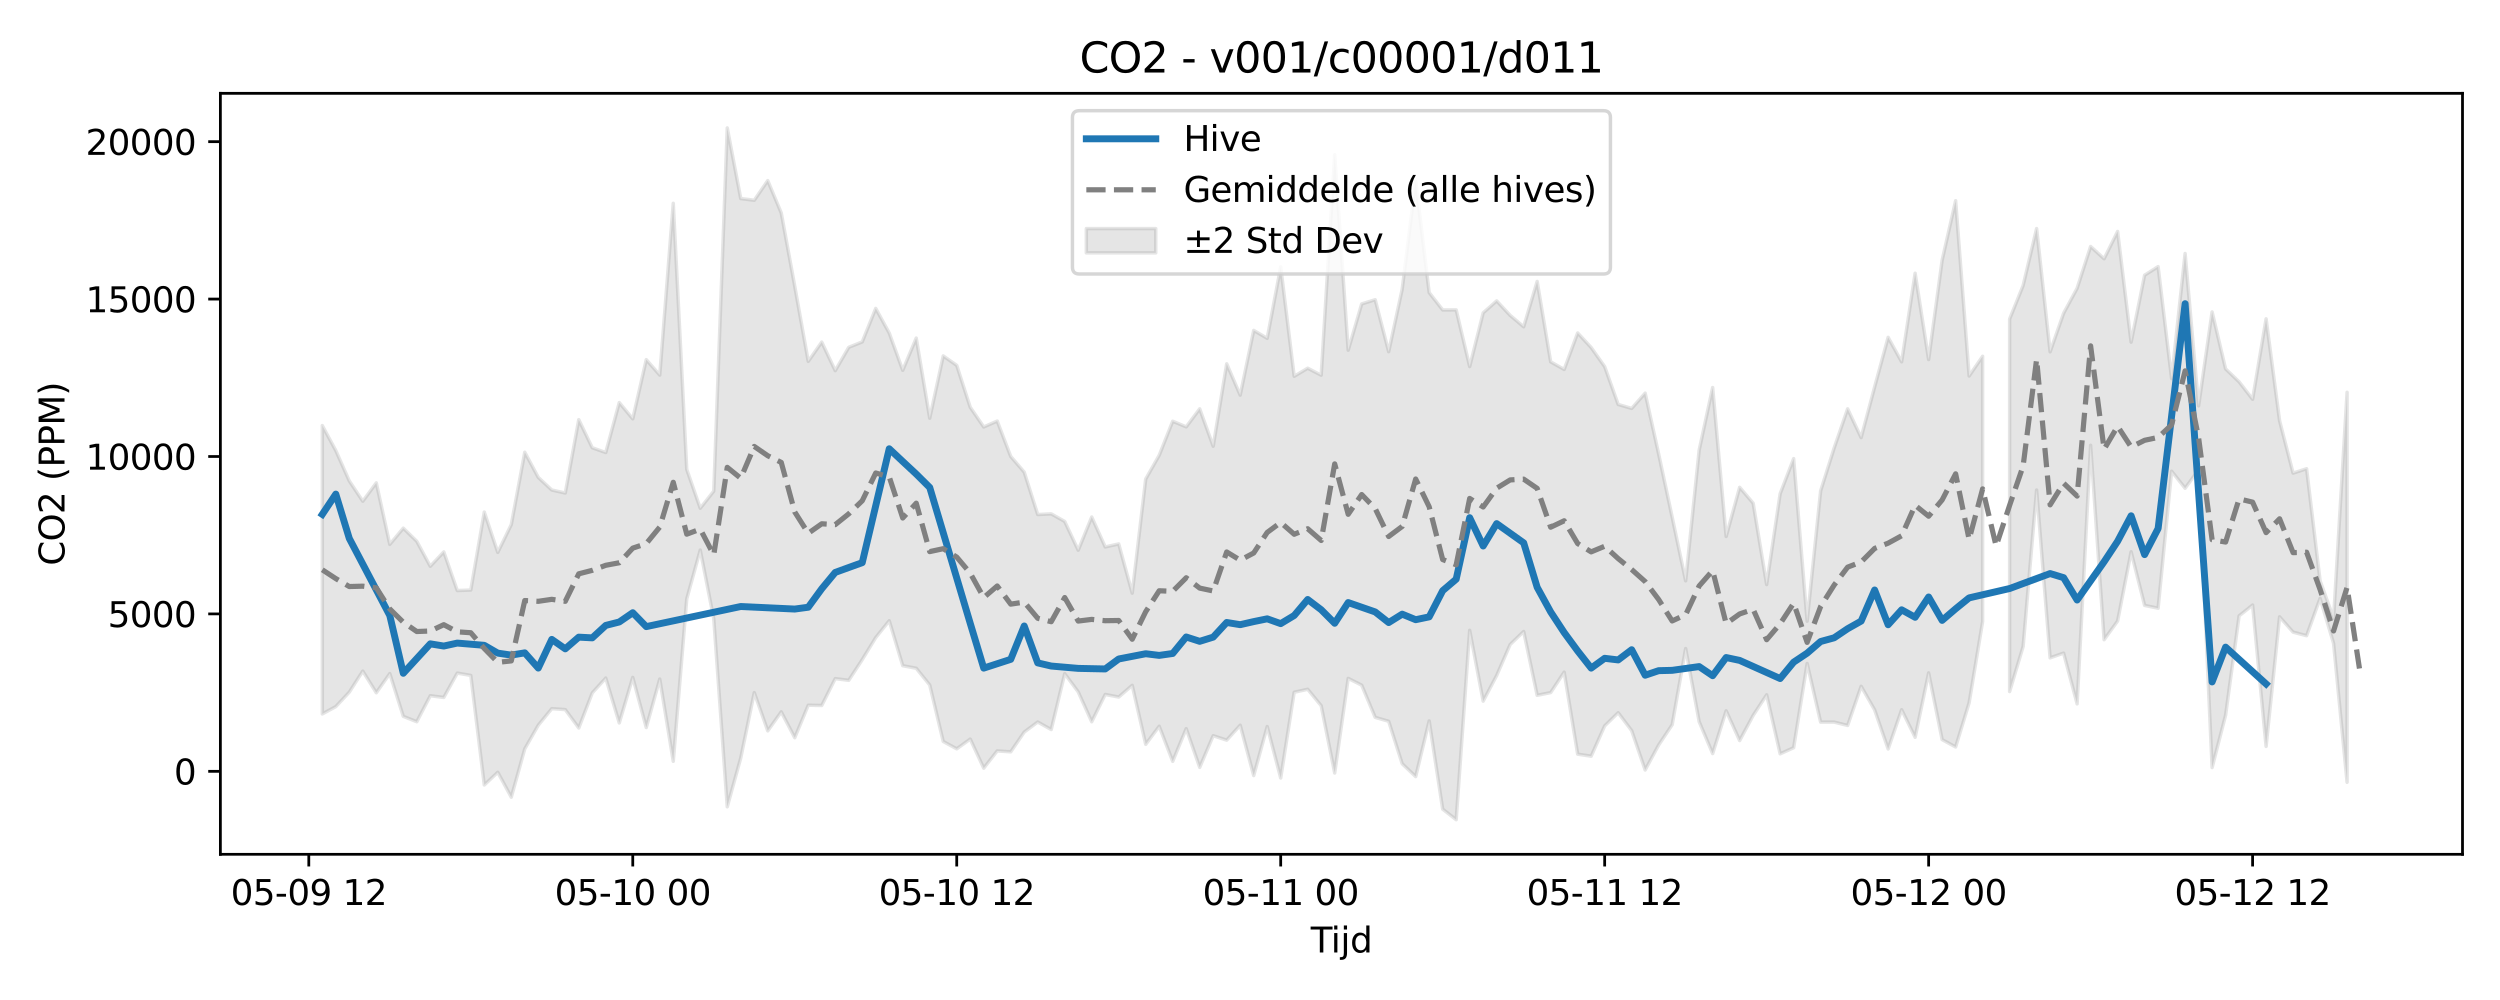<?xml version="1.0" encoding="utf-8" standalone="no"?>
<!DOCTYPE svg PUBLIC "-//W3C//DTD SVG 1.1//EN"
  "http://www.w3.org/Graphics/SVG/1.1/DTD/svg11.dtd">
<svg xmlns:xlink="http://www.w3.org/1999/xlink" width="720pt" height="288pt" viewBox="0 0 720 288" xmlns="http://www.w3.org/2000/svg" version="1.1">
 <defs>
  <style type="text/css">*{stroke-linejoin: round; stroke-linecap: butt}</style>
 </defs>
 <g id="figure_1">
  <g id="patch_1">
   <path d="M 0 288 
L 720 288 
L 720 0 
L 0 0 
z
" style="fill: #ffffff"/>
  </g>
  <g id="axes_1">
   <g id="patch_2">
    <path d="M 63.47 246.04 
L 709.2 246.04 
L 709.2 26.88 
L 63.47 26.88 
z
" style="fill: #ffffff"/>
   </g>
   <g id="FillBetweenPolyCollection_1">
    <path d="M 92.821 122.562 
L 92.821 205.618 
L 96.709 203.508 
L 100.597 199.335 
L 104.484 193.278 
L 108.372 199.517 
L 112.259 193.988 
L 116.147 206.311 
L 120.035 207.861 
L 123.922 200.372 
L 127.81 200.874 
L 131.697 193.855 
L 135.585 194.523 
L 139.473 226.071 
L 143.36 222.422 
L 147.248 229.594 
L 151.135 215.667 
L 155.023 208.863 
L 158.911 204.098 
L 162.798 204.361 
L 166.686 209.658 
L 170.573 199.555 
L 174.461 195.281 
L 178.349 208.207 
L 182.236 195.099 
L 186.124 209.536 
L 190.011 195.567 
L 193.899 219.257 
L 197.787 172.484 
L 201.674 158.407 
L 205.562 178.207 
L 209.449 232.361 
L 213.337 218.286 
L 217.224 199.471 
L 221.112 210.487 
L 225 205.017 
L 228.887 212.468 
L 232.775 203.106 
L 236.662 203.185 
L 240.55 195.447 
L 244.438 195.937 
L 248.325 189.976 
L 252.213 183.624 
L 256.1 178.768 
L 259.988 191.721 
L 263.876 192.463 
L 267.763 197.277 
L 271.651 213.544 
L 275.538 215.665 
L 279.426 212.857 
L 283.314 221.236 
L 287.201 216.265 
L 291.089 216.53 
L 294.976 210.839 
L 298.864 207.939 
L 302.752 210.115 
L 306.639 194.015 
L 310.527 199.264 
L 314.414 207.871 
L 318.302 200.01 
L 322.19 200.751 
L 326.077 197.375 
L 329.965 214.364 
L 333.852 209.163 
L 337.74 219.271 
L 341.628 209.851 
L 345.515 221.003 
L 349.403 211.886 
L 353.29 213.163 
L 357.178 208.86 
L 361.066 223.368 
L 364.953 209.249 
L 368.841 224.066 
L 372.728 199.365 
L 376.616 198.513 
L 380.504 203.251 
L 384.391 222.628 
L 388.279 195.365 
L 392.166 197.336 
L 396.054 206.604 
L 399.942 207.734 
L 403.829 219.959 
L 407.717 223.66 
L 411.604 207.626 
L 415.492 233.04 
L 419.38 236.078 
L 423.267 181.529 
L 427.155 201.931 
L 431.042 194.546 
L 434.93 185.602 
L 438.818 181.871 
L 442.705 200.253 
L 446.593 199.464 
L 450.48 193.571 
L 454.368 217.199 
L 458.256 217.785 
L 462.143 209.058 
L 466.031 205.268 
L 469.918 210.417 
L 473.806 221.758 
L 477.694 214.565 
L 481.581 208.74 
L 485.469 186.77 
L 489.356 207.835 
L 493.244 217.032 
L 497.132 204.704 
L 501.019 213.286 
L 504.907 206.048 
L 508.794 200.111 
L 512.682 217.102 
L 516.57 215.344 
L 520.457 191.087 
L 524.345 207.981 
L 528.232 207.966 
L 532.12 208.932 
L 536.008 197.657 
L 539.895 204.45 
L 543.783 215.707 
L 547.67 204.399 
L 551.558 212.35 
L 555.446 193.781 
L 559.333 213.014 
L 563.221 215.13 
L 567.108 202.403 
L 570.996 179.003 
L 570.996 102.608 
L 570.996 102.608 
L 567.108 108.29 
L 563.221 57.804 
L 559.333 74.961 
L 555.446 103.557 
L 551.558 78.692 
L 547.67 104.208 
L 543.783 97.157 
L 539.895 111.44 
L 536.008 126.029 
L 532.12 117.745 
L 528.232 129.04 
L 524.345 141.365 
L 520.457 178.916 
L 516.57 132.087 
L 512.682 142.21 
L 508.794 168.355 
L 504.907 144.908 
L 501.019 140.35 
L 497.132 154.51 
L 493.244 111.602 
L 489.356 129.672 
L 485.469 167.285 
L 481.581 148.924 
L 477.694 130.757 
L 473.806 113.226 
L 469.918 117.627 
L 466.031 116.474 
L 462.143 105.579 
L 458.256 100.092 
L 454.368 95.886 
L 450.48 106.397 
L 446.593 104.204 
L 442.705 81.051 
L 438.818 94.117 
L 434.93 90.829 
L 431.042 86.662 
L 427.155 90.097 
L 423.267 105.575 
L 419.38 89.247 
L 415.492 89.256 
L 411.604 84.273 
L 407.717 52.251 
L 403.829 83.271 
L 399.942 101.291 
L 396.054 86.315 
L 392.166 87.526 
L 388.279 100.869 
L 384.391 44.58 
L 380.504 108.055 
L 376.616 106.045 
L 372.728 108.369 
L 368.841 76.865 
L 364.953 97.435 
L 361.066 95.154 
L 357.178 113.8 
L 353.29 104.77 
L 349.403 128.516 
L 345.515 117.745 
L 341.628 122.935 
L 337.74 121.315 
L 333.852 131.121 
L 329.965 137.963 
L 326.077 170.825 
L 322.19 156.651 
L 318.302 157.519 
L 314.414 148.9 
L 310.527 158.468 
L 306.639 150.176 
L 302.752 147.989 
L 298.864 148.187 
L 294.976 135.977 
L 291.089 131.451 
L 287.201 121.26 
L 283.314 122.972 
L 279.426 117.28 
L 275.538 105.219 
L 271.651 102.502 
L 267.763 120.451 
L 263.876 97.367 
L 259.988 106.644 
L 256.1 95.911 
L 252.213 88.826 
L 248.325 98.461 
L 244.438 100.03 
L 240.55 106.748 
L 236.662 98.516 
L 232.775 104.077 
L 228.887 82.426 
L 225 61.318 
L 221.112 52.015 
L 217.224 57.677 
L 213.337 57.184 
L 209.449 36.842 
L 205.562 141.445 
L 201.674 146.374 
L 197.787 135.195 
L 193.899 58.552 
L 190.011 108.024 
L 186.124 103.575 
L 182.236 120.632 
L 178.349 115.945 
L 174.461 130.325 
L 170.573 128.958 
L 166.686 120.861 
L 162.798 141.991 
L 158.911 141.118 
L 155.023 137.495 
L 151.135 130.24 
L 147.248 151.084 
L 143.36 159.085 
L 139.473 147.47 
L 135.585 169.929 
L 131.697 170.076 
L 127.81 158.947 
L 123.922 163.086 
L 120.035 155.897 
L 116.147 152.107 
L 112.259 156.779 
L 108.372 139.066 
L 104.484 144.355 
L 100.597 138.51 
L 96.709 129.76 
L 92.821 122.562 
z
" clip-path="url(#p069d8d5e82)" style="fill: #808080; fill-opacity: 0.2; stroke: #808080; stroke-opacity: 0.2"/>
    <path d="M 578.771 91.883 
L 578.771 199.17 
L 582.659 186.19 
L 586.546 141.128 
L 590.434 189.466 
L 594.321 188.092 
L 598.209 202.714 
L 602.097 128.236 
L 605.984 184.241 
L 609.872 178.859 
L 613.759 158.918 
L 617.647 174.359 
L 621.535 175.163 
L 625.422 135.7 
L 629.31 140.617 
L 633.197 135.306 
L 637.085 221.06 
L 640.973 205.974 
L 644.86 177.373 
L 648.748 174.248 
L 652.635 214.969 
L 656.523 177.64 
L 660.411 182.061 
L 664.298 183.083 
L 668.186 172.33 
L 672.073 185.304 
L 675.961 225.304 
L 675.961 112.982 
L 675.961 112.982 
L 672.073 178.111 
L 668.186 167.239 
L 664.298 134.991 
L 660.411 136.26 
L 656.523 121.184 
L 652.635 91.82 
L 648.748 114.99 
L 644.86 109.968 
L 640.973 106.241 
L 637.085 89.832 
L 633.197 116.894 
L 629.31 73.014 
L 625.422 109.034 
L 621.535 76.786 
L 617.647 79.249 
L 613.759 98.541 
L 609.872 66.668 
L 605.984 74.526 
L 602.097 70.989 
L 598.209 83.025 
L 594.321 90.221 
L 590.434 101.326 
L 586.546 65.823 
L 582.659 82.231 
L 578.771 91.883 
z
" clip-path="url(#p069d8d5e82)" style="fill: #808080; fill-opacity: 0.2; stroke: #808080; stroke-opacity: 0.2"/>
   </g>
   <g id="matplotlib.axis_1">
    <g id="xtick_1">
     <g id="line2d_1">
      <defs>
       <path id="m9cd74f127a" d="M 0 0 
L 0 3.5 
" style="stroke: #000000; stroke-width: 0.8"/>
      </defs>
      <g>
       <use xlink:href="#m9cd74f127a" x="88.934" y="246.04" style="stroke: #000000; stroke-width: 0.8"/>
      </g>
     </g>
     <g id="text_1">
      <!-- 05-09 12 -->
      <g transform="translate(66.453 260.638) scale(0.1 -0.1)">
       <defs>
        <path id="DejaVuSans-30" d="M 2034 4250 
Q 1547 4250 1301 3770 
Q 1056 3291 1056 2328 
Q 1056 1369 1301 889 
Q 1547 409 2034 409 
Q 2525 409 2770 889 
Q 3016 1369 3016 2328 
Q 3016 3291 2770 3770 
Q 2525 4250 2034 4250 
z
M 2034 4750 
Q 2819 4750 3233 4129 
Q 3647 3509 3647 2328 
Q 3647 1150 3233 529 
Q 2819 -91 2034 -91 
Q 1250 -91 836 529 
Q 422 1150 422 2328 
Q 422 3509 836 4129 
Q 1250 4750 2034 4750 
z
" transform="scale(0.016)"/>
        <path id="DejaVuSans-35" d="M 691 4666 
L 3169 4666 
L 3169 4134 
L 1269 4134 
L 1269 2991 
Q 1406 3038 1543 3061 
Q 1681 3084 1819 3084 
Q 2600 3084 3056 2656 
Q 3513 2228 3513 1497 
Q 3513 744 3044 326 
Q 2575 -91 1722 -91 
Q 1428 -91 1123 -41 
Q 819 9 494 109 
L 494 744 
Q 775 591 1075 516 
Q 1375 441 1709 441 
Q 2250 441 2565 725 
Q 2881 1009 2881 1497 
Q 2881 1984 2565 2268 
Q 2250 2553 1709 2553 
Q 1456 2553 1204 2497 
Q 953 2441 691 2322 
L 691 4666 
z
" transform="scale(0.016)"/>
        <path id="DejaVuSans-2d" d="M 313 2009 
L 1997 2009 
L 1997 1497 
L 313 1497 
L 313 2009 
z
" transform="scale(0.016)"/>
        <path id="DejaVuSans-39" d="M 703 97 
L 703 672 
Q 941 559 1184 500 
Q 1428 441 1663 441 
Q 2288 441 2617 861 
Q 2947 1281 2994 2138 
Q 2813 1869 2534 1725 
Q 2256 1581 1919 1581 
Q 1219 1581 811 2004 
Q 403 2428 403 3163 
Q 403 3881 828 4315 
Q 1253 4750 1959 4750 
Q 2769 4750 3195 4129 
Q 3622 3509 3622 2328 
Q 3622 1225 3098 567 
Q 2575 -91 1691 -91 
Q 1453 -91 1209 -44 
Q 966 3 703 97 
z
M 1959 2075 
Q 2384 2075 2632 2365 
Q 2881 2656 2881 3163 
Q 2881 3666 2632 3958 
Q 2384 4250 1959 4250 
Q 1534 4250 1286 3958 
Q 1038 3666 1038 3163 
Q 1038 2656 1286 2365 
Q 1534 2075 1959 2075 
z
" transform="scale(0.016)"/>
        <path id="DejaVuSans-20" transform="scale(0.016)"/>
        <path id="DejaVuSans-31" d="M 794 531 
L 1825 531 
L 1825 4091 
L 703 3866 
L 703 4441 
L 1819 4666 
L 2450 4666 
L 2450 531 
L 3481 531 
L 3481 0 
L 794 0 
L 794 531 
z
" transform="scale(0.016)"/>
        <path id="DejaVuSans-32" d="M 1228 531 
L 3431 531 
L 3431 0 
L 469 0 
L 469 531 
Q 828 903 1448 1529 
Q 2069 2156 2228 2338 
Q 2531 2678 2651 2914 
Q 2772 3150 2772 3378 
Q 2772 3750 2511 3984 
Q 2250 4219 1831 4219 
Q 1534 4219 1204 4116 
Q 875 4013 500 3803 
L 500 4441 
Q 881 4594 1212 4672 
Q 1544 4750 1819 4750 
Q 2544 4750 2975 4387 
Q 3406 4025 3406 3419 
Q 3406 3131 3298 2873 
Q 3191 2616 2906 2266 
Q 2828 2175 2409 1742 
Q 1991 1309 1228 531 
z
" transform="scale(0.016)"/>
       </defs>
       <use xlink:href="#DejaVuSans-30"/>
       <use xlink:href="#DejaVuSans-35" transform="translate(63.623 0)"/>
       <use xlink:href="#DejaVuSans-2d" transform="translate(127.246 0)"/>
       <use xlink:href="#DejaVuSans-30" transform="translate(163.33 0)"/>
       <use xlink:href="#DejaVuSans-39" transform="translate(226.953 0)"/>
       <use xlink:href="#DejaVuSans-20" transform="translate(290.576 0)"/>
       <use xlink:href="#DejaVuSans-31" transform="translate(322.363 0)"/>
       <use xlink:href="#DejaVuSans-32" transform="translate(385.986 0)"/>
      </g>
     </g>
    </g>
    <g id="xtick_2">
     <g id="line2d_2">
      <g>
       <use xlink:href="#m9cd74f127a" x="182.236" y="246.04" style="stroke: #000000; stroke-width: 0.8"/>
      </g>
     </g>
     <g id="text_2">
      <!-- 05-10 00 -->
      <g transform="translate(159.756 260.638) scale(0.1 -0.1)">
       <use xlink:href="#DejaVuSans-30"/>
       <use xlink:href="#DejaVuSans-35" transform="translate(63.623 0)"/>
       <use xlink:href="#DejaVuSans-2d" transform="translate(127.246 0)"/>
       <use xlink:href="#DejaVuSans-31" transform="translate(163.33 0)"/>
       <use xlink:href="#DejaVuSans-30" transform="translate(226.953 0)"/>
       <use xlink:href="#DejaVuSans-20" transform="translate(290.576 0)"/>
       <use xlink:href="#DejaVuSans-30" transform="translate(322.363 0)"/>
       <use xlink:href="#DejaVuSans-30" transform="translate(385.986 0)"/>
      </g>
     </g>
    </g>
    <g id="xtick_3">
     <g id="line2d_3">
      <g>
       <use xlink:href="#m9cd74f127a" x="275.538" y="246.04" style="stroke: #000000; stroke-width: 0.8"/>
      </g>
     </g>
     <g id="text_3">
      <!-- 05-10 12 -->
      <g transform="translate(253.058 260.638) scale(0.1 -0.1)">
       <use xlink:href="#DejaVuSans-30"/>
       <use xlink:href="#DejaVuSans-35" transform="translate(63.623 0)"/>
       <use xlink:href="#DejaVuSans-2d" transform="translate(127.246 0)"/>
       <use xlink:href="#DejaVuSans-31" transform="translate(163.33 0)"/>
       <use xlink:href="#DejaVuSans-30" transform="translate(226.953 0)"/>
       <use xlink:href="#DejaVuSans-20" transform="translate(290.576 0)"/>
       <use xlink:href="#DejaVuSans-31" transform="translate(322.363 0)"/>
       <use xlink:href="#DejaVuSans-32" transform="translate(385.986 0)"/>
      </g>
     </g>
    </g>
    <g id="xtick_4">
     <g id="line2d_4">
      <g>
       <use xlink:href="#m9cd74f127a" x="368.841" y="246.04" style="stroke: #000000; stroke-width: 0.8"/>
      </g>
     </g>
     <g id="text_4">
      <!-- 05-11 00 -->
      <g transform="translate(346.36 260.638) scale(0.1 -0.1)">
       <use xlink:href="#DejaVuSans-30"/>
       <use xlink:href="#DejaVuSans-35" transform="translate(63.623 0)"/>
       <use xlink:href="#DejaVuSans-2d" transform="translate(127.246 0)"/>
       <use xlink:href="#DejaVuSans-31" transform="translate(163.33 0)"/>
       <use xlink:href="#DejaVuSans-31" transform="translate(226.953 0)"/>
       <use xlink:href="#DejaVuSans-20" transform="translate(290.576 0)"/>
       <use xlink:href="#DejaVuSans-30" transform="translate(322.363 0)"/>
       <use xlink:href="#DejaVuSans-30" transform="translate(385.986 0)"/>
      </g>
     </g>
    </g>
    <g id="xtick_5">
     <g id="line2d_5">
      <g>
       <use xlink:href="#m9cd74f127a" x="462.143" y="246.04" style="stroke: #000000; stroke-width: 0.8"/>
      </g>
     </g>
     <g id="text_5">
      <!-- 05-11 12 -->
      <g transform="translate(439.663 260.638) scale(0.1 -0.1)">
       <use xlink:href="#DejaVuSans-30"/>
       <use xlink:href="#DejaVuSans-35" transform="translate(63.623 0)"/>
       <use xlink:href="#DejaVuSans-2d" transform="translate(127.246 0)"/>
       <use xlink:href="#DejaVuSans-31" transform="translate(163.33 0)"/>
       <use xlink:href="#DejaVuSans-31" transform="translate(226.953 0)"/>
       <use xlink:href="#DejaVuSans-20" transform="translate(290.576 0)"/>
       <use xlink:href="#DejaVuSans-31" transform="translate(322.363 0)"/>
       <use xlink:href="#DejaVuSans-32" transform="translate(385.986 0)"/>
      </g>
     </g>
    </g>
    <g id="xtick_6">
     <g id="line2d_6">
      <g>
       <use xlink:href="#m9cd74f127a" x="555.446" y="246.04" style="stroke: #000000; stroke-width: 0.8"/>
      </g>
     </g>
     <g id="text_6">
      <!-- 05-12 00 -->
      <g transform="translate(532.965 260.638) scale(0.1 -0.1)">
       <use xlink:href="#DejaVuSans-30"/>
       <use xlink:href="#DejaVuSans-35" transform="translate(63.623 0)"/>
       <use xlink:href="#DejaVuSans-2d" transform="translate(127.246 0)"/>
       <use xlink:href="#DejaVuSans-31" transform="translate(163.33 0)"/>
       <use xlink:href="#DejaVuSans-32" transform="translate(226.953 0)"/>
       <use xlink:href="#DejaVuSans-20" transform="translate(290.576 0)"/>
       <use xlink:href="#DejaVuSans-30" transform="translate(322.363 0)"/>
       <use xlink:href="#DejaVuSans-30" transform="translate(385.986 0)"/>
      </g>
     </g>
    </g>
    <g id="xtick_7">
     <g id="line2d_7">
      <g>
       <use xlink:href="#m9cd74f127a" x="648.748" y="246.04" style="stroke: #000000; stroke-width: 0.8"/>
      </g>
     </g>
     <g id="text_7">
      <!-- 05-12 12 -->
      <g transform="translate(626.267 260.638) scale(0.1 -0.1)">
       <use xlink:href="#DejaVuSans-30"/>
       <use xlink:href="#DejaVuSans-35" transform="translate(63.623 0)"/>
       <use xlink:href="#DejaVuSans-2d" transform="translate(127.246 0)"/>
       <use xlink:href="#DejaVuSans-31" transform="translate(163.33 0)"/>
       <use xlink:href="#DejaVuSans-32" transform="translate(226.953 0)"/>
       <use xlink:href="#DejaVuSans-20" transform="translate(290.576 0)"/>
       <use xlink:href="#DejaVuSans-31" transform="translate(322.363 0)"/>
       <use xlink:href="#DejaVuSans-32" transform="translate(385.986 0)"/>
      </g>
     </g>
    </g>
    <g id="text_8">
     <!-- Tijd -->
     <g transform="translate(377.485 274.317) scale(0.1 -0.1)">
      <defs>
       <path id="DejaVuSans-54" d="M -19 4666 
L 3928 4666 
L 3928 4134 
L 2272 4134 
L 2272 0 
L 1638 0 
L 1638 4134 
L -19 4134 
L -19 4666 
z
" transform="scale(0.016)"/>
       <path id="DejaVuSans-69" d="M 603 3500 
L 1178 3500 
L 1178 0 
L 603 0 
L 603 3500 
z
M 603 4863 
L 1178 4863 
L 1178 4134 
L 603 4134 
L 603 4863 
z
" transform="scale(0.016)"/>
       <path id="DejaVuSans-6a" d="M 603 3500 
L 1178 3500 
L 1178 -63 
Q 1178 -731 923 -1031 
Q 669 -1331 103 -1331 
L -116 -1331 
L -116 -844 
L 38 -844 
Q 366 -844 484 -692 
Q 603 -541 603 -63 
L 603 3500 
z
M 603 4863 
L 1178 4863 
L 1178 4134 
L 603 4134 
L 603 4863 
z
" transform="scale(0.016)"/>
       <path id="DejaVuSans-64" d="M 2906 2969 
L 2906 4863 
L 3481 4863 
L 3481 0 
L 2906 0 
L 2906 525 
Q 2725 213 2448 61 
Q 2172 -91 1784 -91 
Q 1150 -91 751 415 
Q 353 922 353 1747 
Q 353 2572 751 3078 
Q 1150 3584 1784 3584 
Q 2172 3584 2448 3432 
Q 2725 3281 2906 2969 
z
M 947 1747 
Q 947 1113 1208 752 
Q 1469 391 1925 391 
Q 2381 391 2643 752 
Q 2906 1113 2906 1747 
Q 2906 2381 2643 2742 
Q 2381 3103 1925 3103 
Q 1469 3103 1208 2742 
Q 947 2381 947 1747 
z
" transform="scale(0.016)"/>
      </defs>
      <use xlink:href="#DejaVuSans-54"/>
      <use xlink:href="#DejaVuSans-69" transform="translate(57.959 0)"/>
      <use xlink:href="#DejaVuSans-6a" transform="translate(85.742 0)"/>
      <use xlink:href="#DejaVuSans-64" transform="translate(113.525 0)"/>
     </g>
    </g>
   </g>
   <g id="matplotlib.axis_2">
    <g id="ytick_1">
     <g id="line2d_8">
      <defs>
       <path id="md83d396300" d="M 0 0 
L -3.5 0 
" style="stroke: #000000; stroke-width: 0.8"/>
      </defs>
      <g>
       <use xlink:href="#md83d396300" x="63.47" y="222.138" style="stroke: #000000; stroke-width: 0.8"/>
      </g>
     </g>
     <g id="text_9">
      <!-- 0 -->
      <g transform="translate(50.108 225.937) scale(0.1 -0.1)">
       <use xlink:href="#DejaVuSans-30"/>
      </g>
     </g>
    </g>
    <g id="ytick_2">
     <g id="line2d_9">
      <g>
       <use xlink:href="#md83d396300" x="63.47" y="176.804" style="stroke: #000000; stroke-width: 0.8"/>
      </g>
     </g>
     <g id="text_10">
      <!-- 5000 -->
      <g transform="translate(31.02 180.604) scale(0.1 -0.1)">
       <use xlink:href="#DejaVuSans-35"/>
       <use xlink:href="#DejaVuSans-30" transform="translate(63.623 0)"/>
       <use xlink:href="#DejaVuSans-30" transform="translate(127.246 0)"/>
       <use xlink:href="#DejaVuSans-30" transform="translate(190.869 0)"/>
      </g>
     </g>
    </g>
    <g id="ytick_3">
     <g id="line2d_10">
      <g>
       <use xlink:href="#md83d396300" x="63.47" y="131.471" style="stroke: #000000; stroke-width: 0.8"/>
      </g>
     </g>
     <g id="text_11">
      <!-- 10000 -->
      <g transform="translate(24.657 135.27) scale(0.1 -0.1)">
       <use xlink:href="#DejaVuSans-31"/>
       <use xlink:href="#DejaVuSans-30" transform="translate(63.623 0)"/>
       <use xlink:href="#DejaVuSans-30" transform="translate(127.246 0)"/>
       <use xlink:href="#DejaVuSans-30" transform="translate(190.869 0)"/>
       <use xlink:href="#DejaVuSans-30" transform="translate(254.492 0)"/>
      </g>
     </g>
    </g>
    <g id="ytick_4">
     <g id="line2d_11">
      <g>
       <use xlink:href="#md83d396300" x="63.47" y="86.138" style="stroke: #000000; stroke-width: 0.8"/>
      </g>
     </g>
     <g id="text_12">
      <!-- 15000 -->
      <g transform="translate(24.657 89.937) scale(0.1 -0.1)">
       <use xlink:href="#DejaVuSans-31"/>
       <use xlink:href="#DejaVuSans-35" transform="translate(63.623 0)"/>
       <use xlink:href="#DejaVuSans-30" transform="translate(127.246 0)"/>
       <use xlink:href="#DejaVuSans-30" transform="translate(190.869 0)"/>
       <use xlink:href="#DejaVuSans-30" transform="translate(254.492 0)"/>
      </g>
     </g>
    </g>
    <g id="ytick_5">
     <g id="line2d_12">
      <g>
       <use xlink:href="#md83d396300" x="63.47" y="40.805" style="stroke: #000000; stroke-width: 0.8"/>
      </g>
     </g>
     <g id="text_13">
      <!-- 20000 -->
      <g transform="translate(24.657 44.604) scale(0.1 -0.1)">
       <use xlink:href="#DejaVuSans-32"/>
       <use xlink:href="#DejaVuSans-30" transform="translate(63.623 0)"/>
       <use xlink:href="#DejaVuSans-30" transform="translate(127.246 0)"/>
       <use xlink:href="#DejaVuSans-30" transform="translate(190.869 0)"/>
       <use xlink:href="#DejaVuSans-30" transform="translate(254.492 0)"/>
      </g>
     </g>
    </g>
    <g id="text_14">
     <!-- CO2 (PPM) -->
     <g transform="translate(18.578 162.903) rotate(-90) scale(0.1 -0.1)">
      <defs>
       <path id="DejaVuSans-43" d="M 4122 4306 
L 4122 3641 
Q 3803 3938 3442 4084 
Q 3081 4231 2675 4231 
Q 1875 4231 1450 3742 
Q 1025 3253 1025 2328 
Q 1025 1406 1450 917 
Q 1875 428 2675 428 
Q 3081 428 3442 575 
Q 3803 722 4122 1019 
L 4122 359 
Q 3791 134 3420 21 
Q 3050 -91 2638 -91 
Q 1578 -91 968 557 
Q 359 1206 359 2328 
Q 359 3453 968 4101 
Q 1578 4750 2638 4750 
Q 3056 4750 3426 4639 
Q 3797 4528 4122 4306 
z
" transform="scale(0.016)"/>
       <path id="DejaVuSans-4f" d="M 2522 4238 
Q 1834 4238 1429 3725 
Q 1025 3213 1025 2328 
Q 1025 1447 1429 934 
Q 1834 422 2522 422 
Q 3209 422 3611 934 
Q 4013 1447 4013 2328 
Q 4013 3213 3611 3725 
Q 3209 4238 2522 4238 
z
M 2522 4750 
Q 3503 4750 4090 4092 
Q 4678 3434 4678 2328 
Q 4678 1225 4090 567 
Q 3503 -91 2522 -91 
Q 1538 -91 948 565 
Q 359 1222 359 2328 
Q 359 3434 948 4092 
Q 1538 4750 2522 4750 
z
" transform="scale(0.016)"/>
       <path id="DejaVuSans-28" d="M 1984 4856 
Q 1566 4138 1362 3434 
Q 1159 2731 1159 2009 
Q 1159 1288 1364 580 
Q 1569 -128 1984 -844 
L 1484 -844 
Q 1016 -109 783 600 
Q 550 1309 550 2009 
Q 550 2706 781 3412 
Q 1013 4119 1484 4856 
L 1984 4856 
z
" transform="scale(0.016)"/>
       <path id="DejaVuSans-50" d="M 1259 4147 
L 1259 2394 
L 2053 2394 
Q 2494 2394 2734 2622 
Q 2975 2850 2975 3272 
Q 2975 3691 2734 3919 
Q 2494 4147 2053 4147 
L 1259 4147 
z
M 628 4666 
L 2053 4666 
Q 2838 4666 3239 4311 
Q 3641 3956 3641 3272 
Q 3641 2581 3239 2228 
Q 2838 1875 2053 1875 
L 1259 1875 
L 1259 0 
L 628 0 
L 628 4666 
z
" transform="scale(0.016)"/>
       <path id="DejaVuSans-4d" d="M 628 4666 
L 1569 4666 
L 2759 1491 
L 3956 4666 
L 4897 4666 
L 4897 0 
L 4281 0 
L 4281 4097 
L 3078 897 
L 2444 897 
L 1241 4097 
L 1241 0 
L 628 0 
L 628 4666 
z
" transform="scale(0.016)"/>
       <path id="DejaVuSans-29" d="M 513 4856 
L 1013 4856 
Q 1481 4119 1714 3412 
Q 1947 2706 1947 2009 
Q 1947 1309 1714 600 
Q 1481 -109 1013 -844 
L 513 -844 
Q 928 -128 1133 580 
Q 1338 1288 1338 2009 
Q 1338 2731 1133 3434 
Q 928 4138 513 4856 
z
" transform="scale(0.016)"/>
      </defs>
      <use xlink:href="#DejaVuSans-43"/>
      <use xlink:href="#DejaVuSans-4f" transform="translate(69.824 0)"/>
      <use xlink:href="#DejaVuSans-32" transform="translate(148.535 0)"/>
      <use xlink:href="#DejaVuSans-20" transform="translate(212.158 0)"/>
      <use xlink:href="#DejaVuSans-28" transform="translate(243.945 0)"/>
      <use xlink:href="#DejaVuSans-50" transform="translate(282.959 0)"/>
      <use xlink:href="#DejaVuSans-50" transform="translate(343.262 0)"/>
      <use xlink:href="#DejaVuSans-4d" transform="translate(403.564 0)"/>
      <use xlink:href="#DejaVuSans-29" transform="translate(489.844 0)"/>
     </g>
    </g>
   </g>
   <g id="line2d_13">
    <path d="M 92.821 148.136 
L 96.709 142.306 
L 100.597 155.072 
L 112.259 177.267 
L 116.147 193.904 
L 123.922 185.427 
L 127.81 186.061 
L 131.697 185.209 
L 139.473 185.853 
L 143.36 188.101 
L 147.248 188.673 
L 151.135 188.02 
L 155.023 192.402 
L 158.911 184.151 
L 162.798 186.865 
L 166.686 183.499 
L 170.573 183.701 
L 174.461 180.12 
L 178.349 179.131 
L 182.236 176.463 
L 186.124 180.467 
L 213.337 174.674 
L 228.887 175.408 
L 232.775 174.882 
L 236.662 169.56 
L 240.55 164.855 
L 248.325 162.039 
L 256.1 129.25 
L 259.988 132.904 
L 263.876 136.53 
L 267.763 140.393 
L 279.426 179.521 
L 283.314 192.417 
L 291.089 189.892 
L 294.976 180.286 
L 298.864 190.912 
L 302.752 191.819 
L 310.527 192.494 
L 318.302 192.657 
L 322.19 189.788 
L 329.965 188.277 
L 333.852 188.754 
L 337.74 188.201 
L 341.628 183.45 
L 345.515 184.704 
L 349.403 183.493 
L 353.29 179.274 
L 357.178 179.908 
L 361.066 179.02 
L 364.953 178.222 
L 368.841 179.606 
L 372.728 177.264 
L 376.616 172.655 
L 380.504 175.605 
L 384.391 179.5 
L 388.279 173.536 
L 396.054 176.233 
L 399.942 179.298 
L 403.829 176.877 
L 407.717 178.473 
L 411.604 177.657 
L 415.492 170.118 
L 419.38 166.799 
L 423.267 149.097 
L 427.155 157.248 
L 431.042 150.806 
L 438.818 156.338 
L 442.705 169.148 
L 446.593 176.239 
L 450.48 182.175 
L 454.368 187.471 
L 458.256 192.417 
L 462.143 189.593 
L 466.031 190.06 
L 469.918 187.122 
L 473.806 194.466 
L 477.694 193.152 
L 481.581 193.058 
L 489.356 191.973 
L 493.244 194.602 
L 497.132 189.371 
L 501.019 190.196 
L 512.682 195.418 
L 516.57 190.704 
L 520.457 188.11 
L 524.345 184.753 
L 528.232 183.689 
L 532.12 181.072 
L 536.008 178.875 
L 539.895 169.923 
L 543.783 179.923 
L 547.67 175.626 
L 551.558 177.778 
L 555.446 171.936 
L 559.333 178.669 
L 563.221 175.339 
L 567.108 172.189 
L 578.771 169.497 
L 590.434 165.185 
L 594.321 166.369 
L 598.209 172.806 
L 605.984 161.781 
L 609.872 155.888 
L 613.759 148.553 
L 617.647 159.723 
L 621.535 152.216 
L 629.31 87.462 
L 637.085 196.393 
L 640.973 186.379 
L 652.635 196.969 
" clip-path="url(#p069d8d5e82)" style="fill: none; stroke: #1f77b4; stroke-width: 2; stroke-linecap: square"/>
   </g>
   <g id="line2d_14">
    <path d="M 92.821 164.09 
L 96.709 166.634 
L 100.597 168.922 
L 104.484 168.817 
L 108.372 169.292 
L 112.259 175.383 
L 116.147 179.209 
L 120.035 181.879 
L 123.922 181.729 
L 127.81 179.91 
L 131.697 181.966 
L 135.585 182.226 
L 139.473 186.771 
L 143.36 190.754 
L 147.248 190.339 
L 151.135 172.953 
L 155.023 173.179 
L 158.911 172.608 
L 162.798 173.176 
L 166.686 165.26 
L 170.573 164.257 
L 174.461 162.803 
L 178.349 162.076 
L 182.236 157.865 
L 186.124 156.556 
L 190.011 151.796 
L 193.899 138.904 
L 197.787 153.84 
L 201.674 152.391 
L 205.562 159.826 
L 209.449 134.601 
L 213.337 137.735 
L 217.224 128.574 
L 221.112 131.251 
L 225 133.168 
L 228.887 147.447 
L 232.775 153.591 
L 236.662 150.85 
L 240.55 151.097 
L 244.438 147.984 
L 248.325 144.219 
L 252.213 136.225 
L 256.1 137.34 
L 259.988 149.183 
L 263.876 144.915 
L 267.763 158.864 
L 271.651 158.023 
L 275.538 160.442 
L 279.426 165.069 
L 283.314 172.104 
L 287.201 168.763 
L 291.089 173.99 
L 294.976 173.408 
L 298.864 178.063 
L 302.752 179.052 
L 306.639 172.095 
L 310.527 178.866 
L 314.414 178.386 
L 318.302 178.765 
L 322.19 178.701 
L 326.077 184.1 
L 329.965 176.164 
L 333.852 170.142 
L 337.74 170.293 
L 341.628 166.393 
L 345.515 169.374 
L 349.403 170.201 
L 353.29 158.967 
L 357.178 161.33 
L 361.066 159.261 
L 364.953 153.342 
L 368.841 150.466 
L 372.728 153.867 
L 376.616 152.279 
L 380.504 155.653 
L 384.391 133.604 
L 388.279 148.117 
L 392.166 142.431 
L 396.054 146.46 
L 399.942 154.513 
L 403.829 151.615 
L 407.717 137.956 
L 411.604 145.95 
L 415.492 161.148 
L 419.38 162.663 
L 423.267 143.552 
L 427.155 146.014 
L 431.042 140.604 
L 434.93 138.215 
L 438.818 137.994 
L 442.705 140.652 
L 446.593 151.834 
L 450.48 149.984 
L 454.368 156.542 
L 458.256 158.939 
L 462.143 157.319 
L 466.031 160.871 
L 469.918 164.022 
L 473.806 167.492 
L 477.694 172.661 
L 481.581 178.832 
L 485.469 177.027 
L 489.356 168.754 
L 493.244 164.317 
L 497.132 179.607 
L 501.019 176.818 
L 504.907 175.478 
L 508.794 184.233 
L 512.682 179.656 
L 516.57 173.716 
L 520.457 185.002 
L 524.345 174.673 
L 528.232 168.503 
L 532.12 163.338 
L 536.008 161.843 
L 539.895 157.945 
L 543.783 156.432 
L 547.67 154.303 
L 551.558 145.521 
L 555.446 148.669 
L 559.333 143.988 
L 563.221 136.467 
L 567.108 155.347 
L 570.996 140.805 
L 574.883 157.266 
L 578.771 145.527 
L 582.659 134.211 
L 586.546 103.476 
L 590.434 145.396 
L 594.321 139.156 
L 598.209 142.869 
L 602.097 99.612 
L 605.984 129.384 
L 609.872 122.763 
L 613.759 128.73 
L 617.647 126.804 
L 621.535 125.974 
L 625.422 122.367 
L 629.31 106.816 
L 633.197 126.1 
L 637.085 155.446 
L 640.973 156.107 
L 644.86 143.67 
L 648.748 144.619 
L 652.635 153.394 
L 656.523 149.412 
L 660.411 159.161 
L 664.298 159.037 
L 668.186 169.785 
L 672.073 181.707 
L 675.961 169.143 
L 679.849 194.657 
L 679.849 194.657 
" clip-path="url(#p069d8d5e82)" style="fill: none; stroke-dasharray: 5.55,2.4; stroke-dashoffset: 0; stroke: #808080; stroke-width: 1.5"/>
   </g>
   <g id="patch_3">
    <path d="M 63.47 246.04 
L 63.47 26.88 
" style="fill: none; stroke: #000000; stroke-width: 0.8; stroke-linejoin: miter; stroke-linecap: square"/>
   </g>
   <g id="patch_4">
    <path d="M 709.2 246.04 
L 709.2 26.88 
" style="fill: none; stroke: #000000; stroke-width: 0.8; stroke-linejoin: miter; stroke-linecap: square"/>
   </g>
   <g id="patch_5">
    <path d="M 63.47 246.04 
L 709.2 246.04 
" style="fill: none; stroke: #000000; stroke-width: 0.8; stroke-linejoin: miter; stroke-linecap: square"/>
   </g>
   <g id="patch_6">
    <path d="M 63.47 26.88 
L 709.2 26.88 
" style="fill: none; stroke: #000000; stroke-width: 0.8; stroke-linejoin: miter; stroke-linecap: square"/>
   </g>
   <g id="text_15">
    <!-- CO2 - v001/c00001/d011 -->
    <g transform="translate(310.932 20.88) scale(0.12 -0.12)">
     <defs>
      <path id="DejaVuSans-76" d="M 191 3500 
L 800 3500 
L 1894 563 
L 2988 3500 
L 3597 3500 
L 2284 0 
L 1503 0 
L 191 3500 
z
" transform="scale(0.016)"/>
      <path id="DejaVuSans-2f" d="M 1625 4666 
L 2156 4666 
L 531 -594 
L 0 -594 
L 1625 4666 
z
" transform="scale(0.016)"/>
      <path id="DejaVuSans-63" d="M 3122 3366 
L 3122 2828 
Q 2878 2963 2633 3030 
Q 2388 3097 2138 3097 
Q 1578 3097 1268 2742 
Q 959 2388 959 1747 
Q 959 1106 1268 751 
Q 1578 397 2138 397 
Q 2388 397 2633 464 
Q 2878 531 3122 666 
L 3122 134 
Q 2881 22 2623 -34 
Q 2366 -91 2075 -91 
Q 1284 -91 818 406 
Q 353 903 353 1747 
Q 353 2603 823 3093 
Q 1294 3584 2113 3584 
Q 2378 3584 2631 3529 
Q 2884 3475 3122 3366 
z
" transform="scale(0.016)"/>
     </defs>
     <use xlink:href="#DejaVuSans-43"/>
     <use xlink:href="#DejaVuSans-4f" transform="translate(69.824 0)"/>
     <use xlink:href="#DejaVuSans-32" transform="translate(148.535 0)"/>
     <use xlink:href="#DejaVuSans-20" transform="translate(212.158 0)"/>
     <use xlink:href="#DejaVuSans-2d" transform="translate(243.945 0)"/>
     <use xlink:href="#DejaVuSans-20" transform="translate(280.029 0)"/>
     <use xlink:href="#DejaVuSans-76" transform="translate(311.816 0)"/>
     <use xlink:href="#DejaVuSans-30" transform="translate(370.996 0)"/>
     <use xlink:href="#DejaVuSans-30" transform="translate(434.619 0)"/>
     <use xlink:href="#DejaVuSans-31" transform="translate(498.242 0)"/>
     <use xlink:href="#DejaVuSans-2f" transform="translate(561.865 0)"/>
     <use xlink:href="#DejaVuSans-63" transform="translate(595.557 0)"/>
     <use xlink:href="#DejaVuSans-30" transform="translate(650.537 0)"/>
     <use xlink:href="#DejaVuSans-30" transform="translate(714.16 0)"/>
     <use xlink:href="#DejaVuSans-30" transform="translate(777.783 0)"/>
     <use xlink:href="#DejaVuSans-30" transform="translate(841.406 0)"/>
     <use xlink:href="#DejaVuSans-31" transform="translate(905.029 0)"/>
     <use xlink:href="#DejaVuSans-2f" transform="translate(968.652 0)"/>
     <use xlink:href="#DejaVuSans-64" transform="translate(1002.344 0)"/>
     <use xlink:href="#DejaVuSans-30" transform="translate(1065.82 0)"/>
     <use xlink:href="#DejaVuSans-31" transform="translate(1129.443 0)"/>
     <use xlink:href="#DejaVuSans-31" transform="translate(1193.066 0)"/>
    </g>
   </g>
   <g id="legend_1">
    <g id="patch_7">
     <path d="M 310.863 78.914 
L 461.807 78.914 
Q 463.807 78.914 463.807 76.914 
L 463.807 33.88 
Q 463.807 31.88 461.807 31.88 
L 310.863 31.88 
Q 308.863 31.88 308.863 33.88 
L 308.863 76.914 
Q 308.863 78.914 310.863 78.914 
z
" style="fill: #ffffff; opacity: 0.8; stroke: #cccccc; stroke-linejoin: miter"/>
    </g>
    <g id="line2d_15">
     <path d="M 312.863 39.978 
L 322.863 39.978 
L 332.863 39.978 
" style="fill: none; stroke: #1f77b4; stroke-width: 2; stroke-linecap: square"/>
    </g>
    <g id="text_16">
     <!-- Hive -->
     <g transform="translate(340.863 43.478) scale(0.1 -0.1)">
      <defs>
       <path id="DejaVuSans-48" d="M 628 4666 
L 1259 4666 
L 1259 2753 
L 3553 2753 
L 3553 4666 
L 4184 4666 
L 4184 0 
L 3553 0 
L 3553 2222 
L 1259 2222 
L 1259 0 
L 628 0 
L 628 4666 
z
" transform="scale(0.016)"/>
       <path id="DejaVuSans-65" d="M 3597 1894 
L 3597 1613 
L 953 1613 
Q 991 1019 1311 708 
Q 1631 397 2203 397 
Q 2534 397 2845 478 
Q 3156 559 3463 722 
L 3463 178 
Q 3153 47 2828 -22 
Q 2503 -91 2169 -91 
Q 1331 -91 842 396 
Q 353 884 353 1716 
Q 353 2575 817 3079 
Q 1281 3584 2069 3584 
Q 2775 3584 3186 3129 
Q 3597 2675 3597 1894 
z
M 3022 2063 
Q 3016 2534 2758 2815 
Q 2500 3097 2075 3097 
Q 1594 3097 1305 2825 
Q 1016 2553 972 2059 
L 3022 2063 
z
" transform="scale(0.016)"/>
      </defs>
      <use xlink:href="#DejaVuSans-48"/>
      <use xlink:href="#DejaVuSans-69" transform="translate(75.195 0)"/>
      <use xlink:href="#DejaVuSans-76" transform="translate(102.979 0)"/>
      <use xlink:href="#DejaVuSans-65" transform="translate(162.158 0)"/>
     </g>
    </g>
    <g id="line2d_16">
     <path d="M 312.863 54.657 
L 322.863 54.657 
L 332.863 54.657 
" style="fill: none; stroke-dasharray: 5.55,2.4; stroke-dashoffset: 0; stroke: #808080; stroke-width: 1.5"/>
    </g>
    <g id="text_17">
     <!-- Gemiddelde (alle hives) -->
     <g transform="translate(340.863 58.157) scale(0.1 -0.1)">
      <defs>
       <path id="DejaVuSans-47" d="M 3809 666 
L 3809 1919 
L 2778 1919 
L 2778 2438 
L 4434 2438 
L 4434 434 
Q 4069 175 3628 42 
Q 3188 -91 2688 -91 
Q 1594 -91 976 548 
Q 359 1188 359 2328 
Q 359 3472 976 4111 
Q 1594 4750 2688 4750 
Q 3144 4750 3555 4637 
Q 3966 4525 4313 4306 
L 4313 3634 
Q 3963 3931 3569 4081 
Q 3175 4231 2741 4231 
Q 1884 4231 1454 3753 
Q 1025 3275 1025 2328 
Q 1025 1384 1454 906 
Q 1884 428 2741 428 
Q 3075 428 3337 486 
Q 3600 544 3809 666 
z
" transform="scale(0.016)"/>
       <path id="DejaVuSans-6d" d="M 3328 2828 
Q 3544 3216 3844 3400 
Q 4144 3584 4550 3584 
Q 5097 3584 5394 3201 
Q 5691 2819 5691 2113 
L 5691 0 
L 5113 0 
L 5113 2094 
Q 5113 2597 4934 2840 
Q 4756 3084 4391 3084 
Q 3944 3084 3684 2787 
Q 3425 2491 3425 1978 
L 3425 0 
L 2847 0 
L 2847 2094 
Q 2847 2600 2669 2842 
Q 2491 3084 2119 3084 
Q 1678 3084 1418 2786 
Q 1159 2488 1159 1978 
L 1159 0 
L 581 0 
L 581 3500 
L 1159 3500 
L 1159 2956 
Q 1356 3278 1631 3431 
Q 1906 3584 2284 3584 
Q 2666 3584 2933 3390 
Q 3200 3197 3328 2828 
z
" transform="scale(0.016)"/>
       <path id="DejaVuSans-6c" d="M 603 4863 
L 1178 4863 
L 1178 0 
L 603 0 
L 603 4863 
z
" transform="scale(0.016)"/>
       <path id="DejaVuSans-61" d="M 2194 1759 
Q 1497 1759 1228 1600 
Q 959 1441 959 1056 
Q 959 750 1161 570 
Q 1363 391 1709 391 
Q 2188 391 2477 730 
Q 2766 1069 2766 1631 
L 2766 1759 
L 2194 1759 
z
M 3341 1997 
L 3341 0 
L 2766 0 
L 2766 531 
Q 2569 213 2275 61 
Q 1981 -91 1556 -91 
Q 1019 -91 701 211 
Q 384 513 384 1019 
Q 384 1609 779 1909 
Q 1175 2209 1959 2209 
L 2766 2209 
L 2766 2266 
Q 2766 2663 2505 2880 
Q 2244 3097 1772 3097 
Q 1472 3097 1187 3025 
Q 903 2953 641 2809 
L 641 3341 
Q 956 3463 1253 3523 
Q 1550 3584 1831 3584 
Q 2591 3584 2966 3190 
Q 3341 2797 3341 1997 
z
" transform="scale(0.016)"/>
       <path id="DejaVuSans-68" d="M 3513 2113 
L 3513 0 
L 2938 0 
L 2938 2094 
Q 2938 2591 2744 2837 
Q 2550 3084 2163 3084 
Q 1697 3084 1428 2787 
Q 1159 2491 1159 1978 
L 1159 0 
L 581 0 
L 581 4863 
L 1159 4863 
L 1159 2956 
Q 1366 3272 1645 3428 
Q 1925 3584 2291 3584 
Q 2894 3584 3203 3211 
Q 3513 2838 3513 2113 
z
" transform="scale(0.016)"/>
       <path id="DejaVuSans-73" d="M 2834 3397 
L 2834 2853 
Q 2591 2978 2328 3040 
Q 2066 3103 1784 3103 
Q 1356 3103 1142 2972 
Q 928 2841 928 2578 
Q 928 2378 1081 2264 
Q 1234 2150 1697 2047 
L 1894 2003 
Q 2506 1872 2764 1633 
Q 3022 1394 3022 966 
Q 3022 478 2636 193 
Q 2250 -91 1575 -91 
Q 1294 -91 989 -36 
Q 684 19 347 128 
L 347 722 
Q 666 556 975 473 
Q 1284 391 1588 391 
Q 1994 391 2212 530 
Q 2431 669 2431 922 
Q 2431 1156 2273 1281 
Q 2116 1406 1581 1522 
L 1381 1569 
Q 847 1681 609 1914 
Q 372 2147 372 2553 
Q 372 3047 722 3315 
Q 1072 3584 1716 3584 
Q 2034 3584 2315 3537 
Q 2597 3491 2834 3397 
z
" transform="scale(0.016)"/>
      </defs>
      <use xlink:href="#DejaVuSans-47"/>
      <use xlink:href="#DejaVuSans-65" transform="translate(77.49 0)"/>
      <use xlink:href="#DejaVuSans-6d" transform="translate(139.014 0)"/>
      <use xlink:href="#DejaVuSans-69" transform="translate(236.426 0)"/>
      <use xlink:href="#DejaVuSans-64" transform="translate(264.209 0)"/>
      <use xlink:href="#DejaVuSans-64" transform="translate(327.686 0)"/>
      <use xlink:href="#DejaVuSans-65" transform="translate(391.162 0)"/>
      <use xlink:href="#DejaVuSans-6c" transform="translate(452.686 0)"/>
      <use xlink:href="#DejaVuSans-64" transform="translate(480.469 0)"/>
      <use xlink:href="#DejaVuSans-65" transform="translate(543.945 0)"/>
      <use xlink:href="#DejaVuSans-20" transform="translate(605.469 0)"/>
      <use xlink:href="#DejaVuSans-28" transform="translate(637.256 0)"/>
      <use xlink:href="#DejaVuSans-61" transform="translate(676.27 0)"/>
      <use xlink:href="#DejaVuSans-6c" transform="translate(737.549 0)"/>
      <use xlink:href="#DejaVuSans-6c" transform="translate(765.332 0)"/>
      <use xlink:href="#DejaVuSans-65" transform="translate(793.115 0)"/>
      <use xlink:href="#DejaVuSans-20" transform="translate(854.639 0)"/>
      <use xlink:href="#DejaVuSans-68" transform="translate(886.426 0)"/>
      <use xlink:href="#DejaVuSans-69" transform="translate(949.805 0)"/>
      <use xlink:href="#DejaVuSans-76" transform="translate(977.588 0)"/>
      <use xlink:href="#DejaVuSans-65" transform="translate(1036.768 0)"/>
      <use xlink:href="#DejaVuSans-73" transform="translate(1098.291 0)"/>
      <use xlink:href="#DejaVuSans-29" transform="translate(1150.391 0)"/>
     </g>
    </g>
    <g id="patch_8">
     <path d="M 312.863 72.835 
L 332.863 72.835 
L 332.863 65.835 
L 312.863 65.835 
z
" style="fill: #808080; fill-opacity: 0.2; stroke: #808080; stroke-opacity: 0.2; stroke-linejoin: miter"/>
    </g>
    <g id="text_18">
     <!-- ±2 Std Dev -->
     <g transform="translate(340.863 72.835) scale(0.1 -0.1)">
      <defs>
       <path id="DejaVuSans-b1" d="M 2944 4013 
L 2944 2803 
L 4684 2803 
L 4684 2272 
L 2944 2272 
L 2944 1063 
L 2419 1063 
L 2419 2272 
L 678 2272 
L 678 2803 
L 2419 2803 
L 2419 4013 
L 2944 4013 
z
M 678 531 
L 4684 531 
L 4684 0 
L 678 0 
L 678 531 
z
" transform="scale(0.016)"/>
       <path id="DejaVuSans-53" d="M 3425 4513 
L 3425 3897 
Q 3066 4069 2747 4153 
Q 2428 4238 2131 4238 
Q 1616 4238 1336 4038 
Q 1056 3838 1056 3469 
Q 1056 3159 1242 3001 
Q 1428 2844 1947 2747 
L 2328 2669 
Q 3034 2534 3370 2195 
Q 3706 1856 3706 1288 
Q 3706 609 3251 259 
Q 2797 -91 1919 -91 
Q 1588 -91 1214 -16 
Q 841 59 441 206 
L 441 856 
Q 825 641 1194 531 
Q 1563 422 1919 422 
Q 2459 422 2753 634 
Q 3047 847 3047 1241 
Q 3047 1584 2836 1778 
Q 2625 1972 2144 2069 
L 1759 2144 
Q 1053 2284 737 2584 
Q 422 2884 422 3419 
Q 422 4038 858 4394 
Q 1294 4750 2059 4750 
Q 2388 4750 2728 4690 
Q 3069 4631 3425 4513 
z
" transform="scale(0.016)"/>
       <path id="DejaVuSans-74" d="M 1172 4494 
L 1172 3500 
L 2356 3500 
L 2356 3053 
L 1172 3053 
L 1172 1153 
Q 1172 725 1289 603 
Q 1406 481 1766 481 
L 2356 481 
L 2356 0 
L 1766 0 
Q 1100 0 847 248 
Q 594 497 594 1153 
L 594 3053 
L 172 3053 
L 172 3500 
L 594 3500 
L 594 4494 
L 1172 4494 
z
" transform="scale(0.016)"/>
       <path id="DejaVuSans-44" d="M 1259 4147 
L 1259 519 
L 2022 519 
Q 2988 519 3436 956 
Q 3884 1394 3884 2338 
Q 3884 3275 3436 3711 
Q 2988 4147 2022 4147 
L 1259 4147 
z
M 628 4666 
L 1925 4666 
Q 3281 4666 3915 4102 
Q 4550 3538 4550 2338 
Q 4550 1131 3912 565 
Q 3275 0 1925 0 
L 628 0 
L 628 4666 
z
" transform="scale(0.016)"/>
      </defs>
      <use xlink:href="#DejaVuSans-b1"/>
      <use xlink:href="#DejaVuSans-32" transform="translate(83.789 0)"/>
      <use xlink:href="#DejaVuSans-20" transform="translate(147.412 0)"/>
      <use xlink:href="#DejaVuSans-53" transform="translate(179.199 0)"/>
      <use xlink:href="#DejaVuSans-74" transform="translate(242.676 0)"/>
      <use xlink:href="#DejaVuSans-64" transform="translate(281.885 0)"/>
      <use xlink:href="#DejaVuSans-20" transform="translate(345.361 0)"/>
      <use xlink:href="#DejaVuSans-44" transform="translate(377.148 0)"/>
      <use xlink:href="#DejaVuSans-65" transform="translate(454.15 0)"/>
      <use xlink:href="#DejaVuSans-76" transform="translate(515.674 0)"/>
     </g>
    </g>
   </g>
  </g>
 </g>
 <defs>
  <clipPath id="p069d8d5e82">
   <rect x="63.47" y="26.88" width="645.73" height="219.16"/>
  </clipPath>
 </defs>
</svg>
